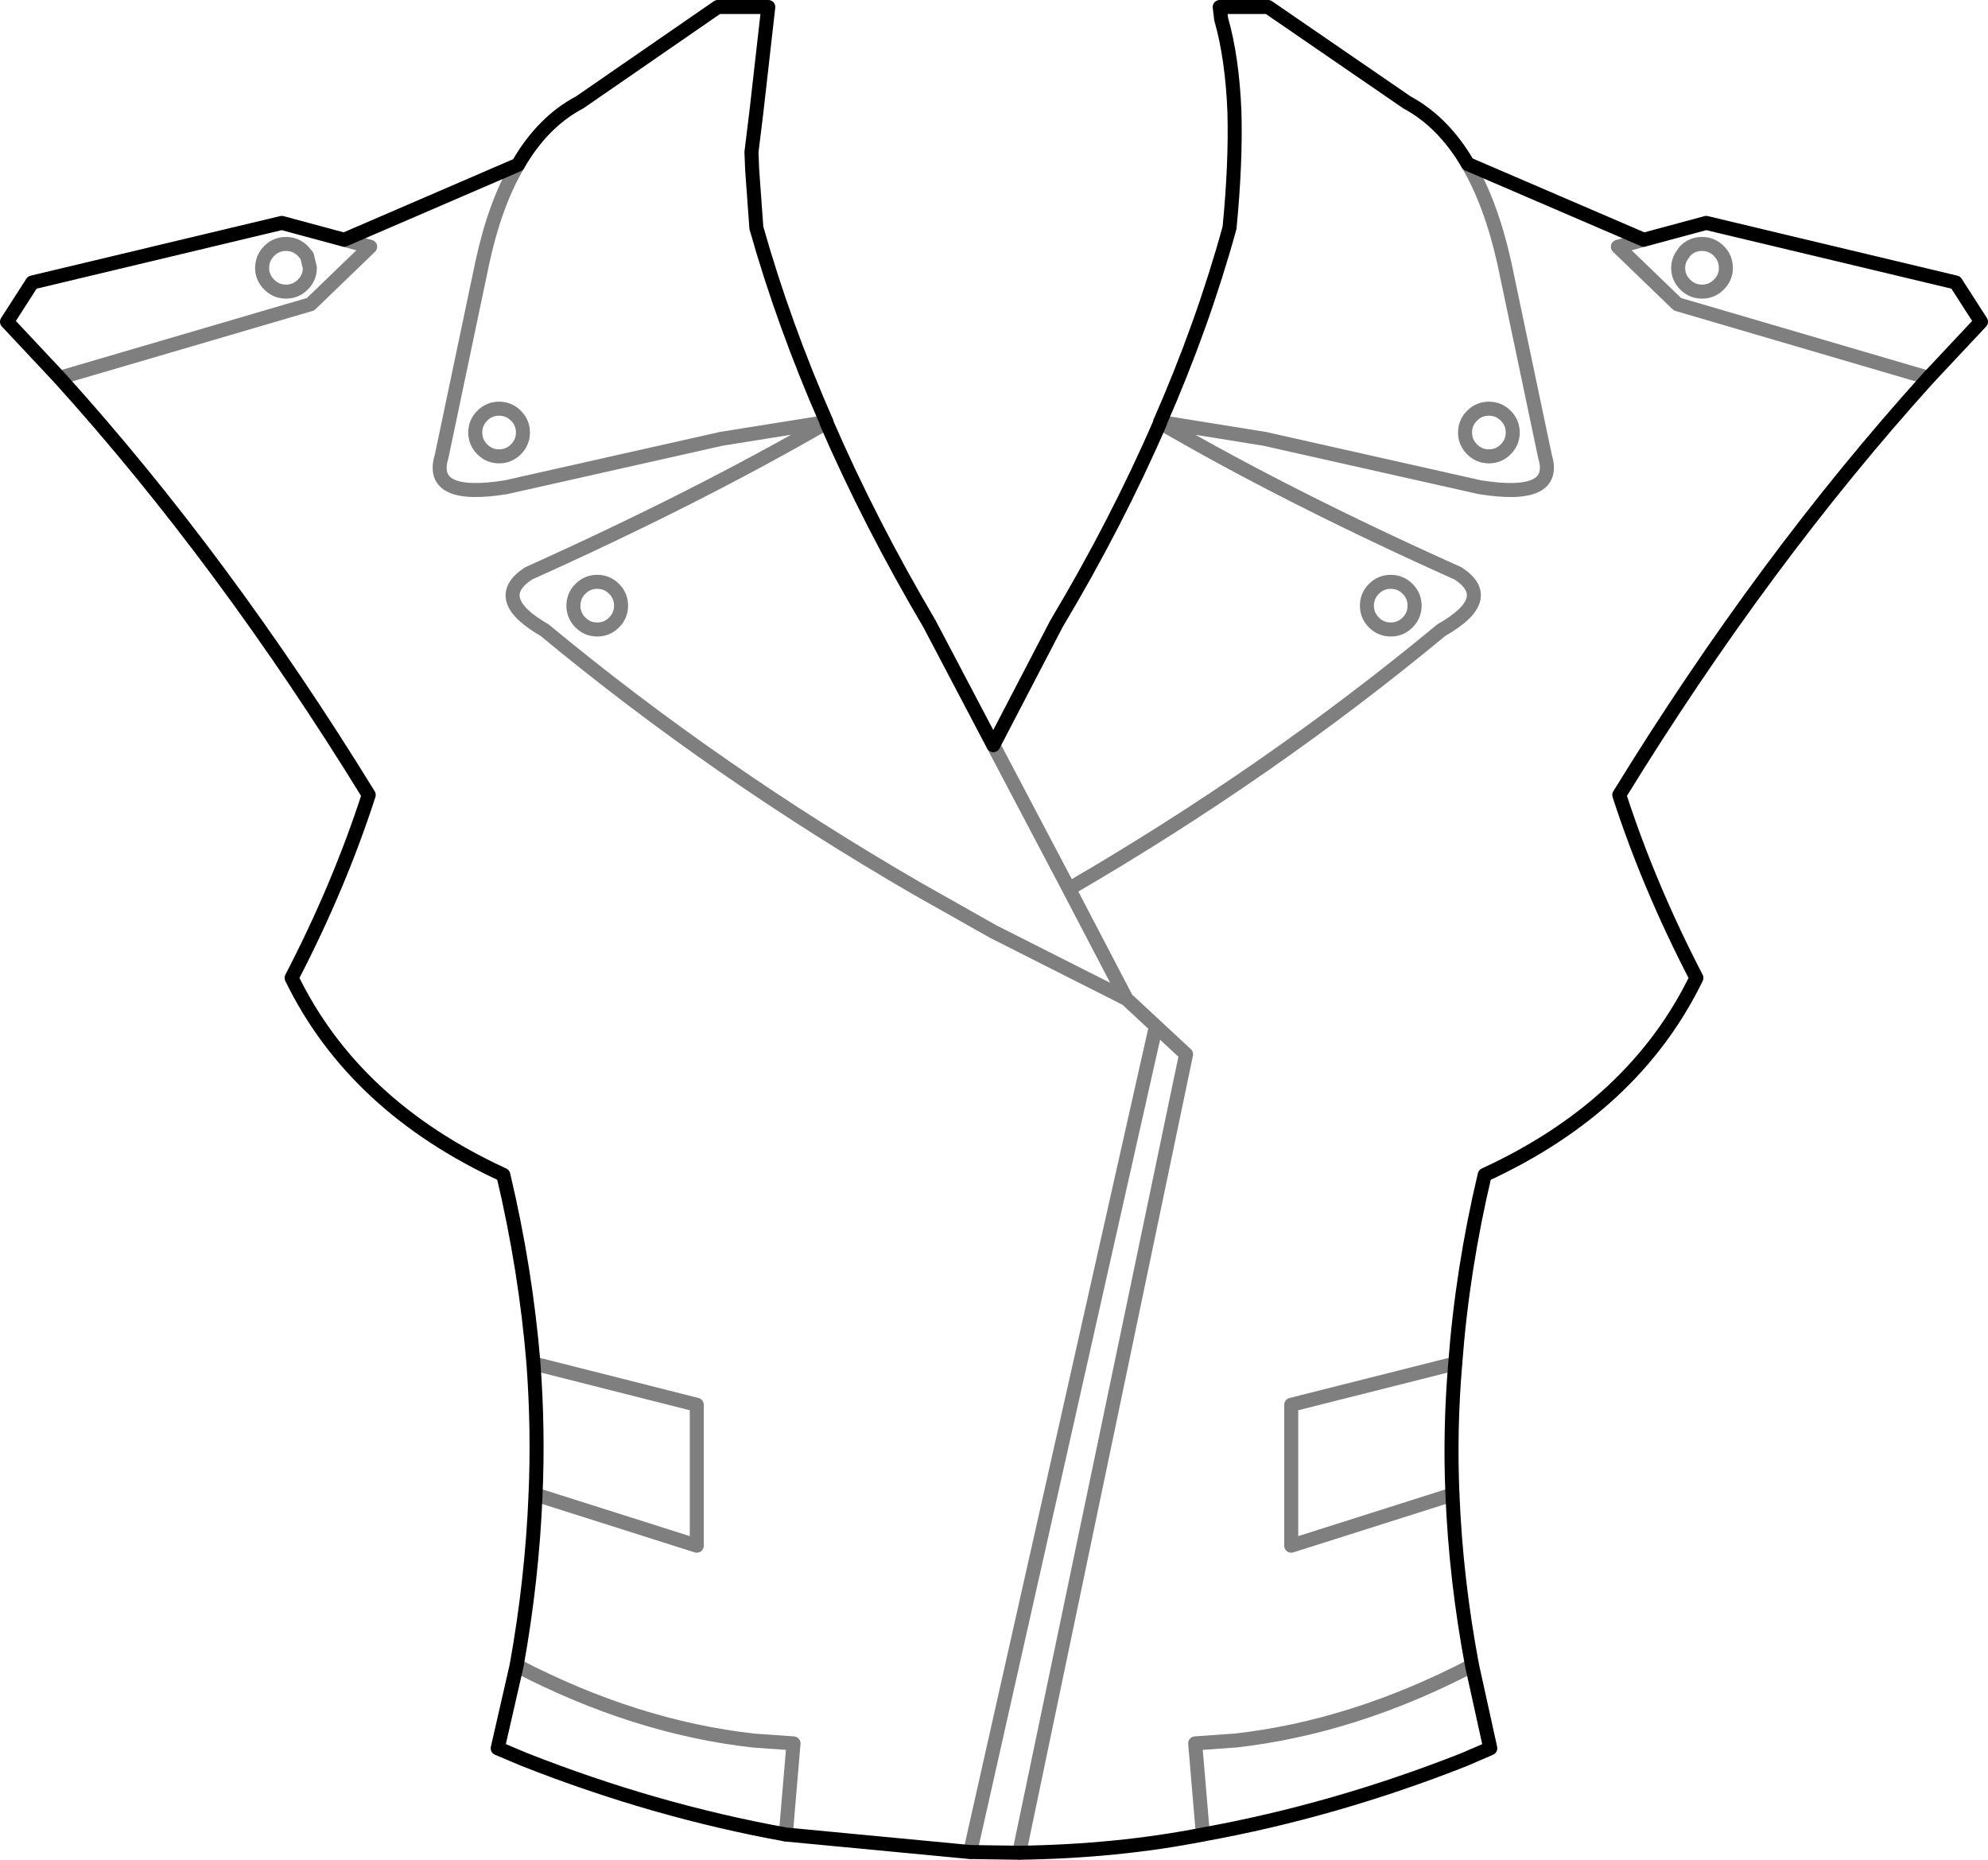 <?xml version="1.0" encoding="UTF-8" standalone="no"?>
<svg xmlns:xlink="http://www.w3.org/1999/xlink" height="132.65px" width="141.8px" xmlns="http://www.w3.org/2000/svg">
  <g transform="matrix(1.0, 0.0, 0.0, 1.0, -328.9, -210.9)">
    <path d="M449.1 228.8 L448.85 229.15 Q448.6 229.55 448.6 230.0 448.6 230.7 449.1 231.2 449.6 231.7 450.3 231.7 451.0 231.7 451.5 231.2 451.95 230.75 452.0 230.15 L452.0 230.0 Q452.0 229.3 451.5 228.8 451.0 228.3 450.3 228.3 449.6 228.3 449.1 228.8 M446.15 228.0 L444.3 228.5 448.55 232.6 466.45 237.85 M433.6 222.6 Q435.25 225.4 436.2 229.65 L439.1 243.45 Q440.05 246.55 434.45 245.65 L419.1 242.2 411.65 241.0 M435.1 243.45 Q435.8 243.45 436.3 242.95 436.8 242.45 436.8 241.75 436.8 241.05 436.3 240.55 435.8 240.05 435.1 240.05 434.4 240.05 433.9 240.55 433.4 241.05 433.4 241.75 433.4 242.45 433.9 242.95 434.4 243.45 435.1 243.45 M426.9 252.9 Q426.4 253.4 426.4 254.1 426.4 254.8 426.9 255.3 427.4 255.8 428.1 255.8 428.8 255.8 429.3 255.3 429.8 254.8 429.8 254.1 429.8 253.4 429.3 252.9 428.8 252.4 428.1 252.4 427.4 252.4 426.9 252.9 M411.65 241.05 Q420.85 246.4 432.9 251.8 435.65 253.6 431.7 255.85 419.45 266.0 405.15 274.3 L409.25 282.15 411.35 284.1 413.5 286.1 401.6 343.05 M365.7 240.55 Q366.2 241.05 366.2 241.75 366.2 242.45 365.7 242.95 365.2 243.45 364.5 243.45 363.8 243.45 363.3 242.95 362.8 242.45 362.8 241.75 362.8 241.05 363.3 240.55 363.8 240.05 364.5 240.05 365.2 240.05 365.7 240.55 M387.85 241.0 L380.35 242.2 365.0 245.65 Q359.45 246.55 360.4 243.45 L363.3 229.65 Q364.2 225.45 365.85 222.65 M349.3 228.3 Q350.0 228.3 350.5 228.8 L350.8 229.15 351.0 230.0 Q351.0 230.7 350.5 231.2 350.0 231.7 349.3 231.7 348.6 231.7 348.1 231.2 347.65 230.75 347.6 230.15 L347.6 230.0 Q347.6 229.3 348.1 228.8 348.6 228.3 349.3 228.3 M333.15 237.85 L351.05 232.6 355.3 228.5 353.45 228.0 M371.5 252.4 Q372.2 252.4 372.7 252.9 373.2 253.4 373.2 254.1 373.2 254.8 372.7 255.3 372.2 255.8 371.5 255.8 370.8 255.8 370.3 255.3 369.8 254.8 369.8 254.1 369.8 253.4 370.3 252.9 370.8 252.4 371.5 252.4 M409.25 282.15 L399.75 277.35 394.35 274.3 Q380.0 266.0 367.75 255.85 363.85 253.6 366.6 251.8 378.6 246.4 387.85 241.05 M367.1 317.5 L378.6 321.15 378.6 311.1 366.95 308.15 M384.95 341.75 L385.5 335.25 382.65 335.05 Q374.2 334.1 365.75 329.7 M432.5 317.5 L421.0 321.15 421.0 311.1 432.7 308.15 M414.7 341.75 L414.15 335.25 416.95 335.05 417.0 335.05 Q425.45 334.1 433.9 329.7 M411.35 284.1 L398.1 343.0 M405.15 274.3 L399.75 264.05" fill="none" stroke="#000000" stroke-linecap="round" stroke-linejoin="round" stroke-opacity="0.502" stroke-width="1.0"/>
    <path d="M466.45 237.85 L470.2 233.85 468.4 231.05 450.6 226.8 446.15 228.0 M466.45 237.85 Q454.7 250.85 444.4 267.6 446.5 274.1 449.9 280.65 445.45 289.8 434.8 294.7 433.2 301.45 432.7 308.15 432.3 312.85 432.5 317.5 432.75 323.6 433.9 329.7 L435.2 335.6 433.35 336.4 Q424.1 340.05 414.7 341.75 408.6 342.95 401.6 343.05 L398.1 343.0 384.95 341.75 Q375.55 340.05 366.3 336.4 L364.4 335.6 365.75 329.7 Q366.85 323.6 367.1 317.5 367.3 312.85 366.95 308.15 366.4 301.45 364.8 294.7 354.15 289.8 349.7 280.65 353.1 274.1 355.2 267.6 344.9 250.85 333.15 237.85 L329.4 233.85 331.2 231.05 349.0 226.8 353.45 228.0 365.85 222.65 Q367.6 219.6 370.25 218.2 L380.1 211.4 383.7 211.4 382.85 218.9 382.5 221.75 382.55 223.0 382.85 227.15 Q384.8 234.05 387.85 241.0 L387.85 241.05 Q390.95 248.2 395.2 255.4 L399.75 264.05 404.25 255.4 Q408.55 248.2 411.65 241.05 L411.65 241.0 Q414.7 234.05 416.6 227.15 417.05 222.55 416.95 218.9 416.8 215.05 416.0 212.25 L415.9 211.4 419.35 211.4 429.25 218.2 Q431.85 219.6 433.6 222.6 L446.15 228.0" fill="none" stroke="#000000" stroke-linecap="round" stroke-linejoin="round" stroke-width="1.0"/>
  </g>
</svg>
